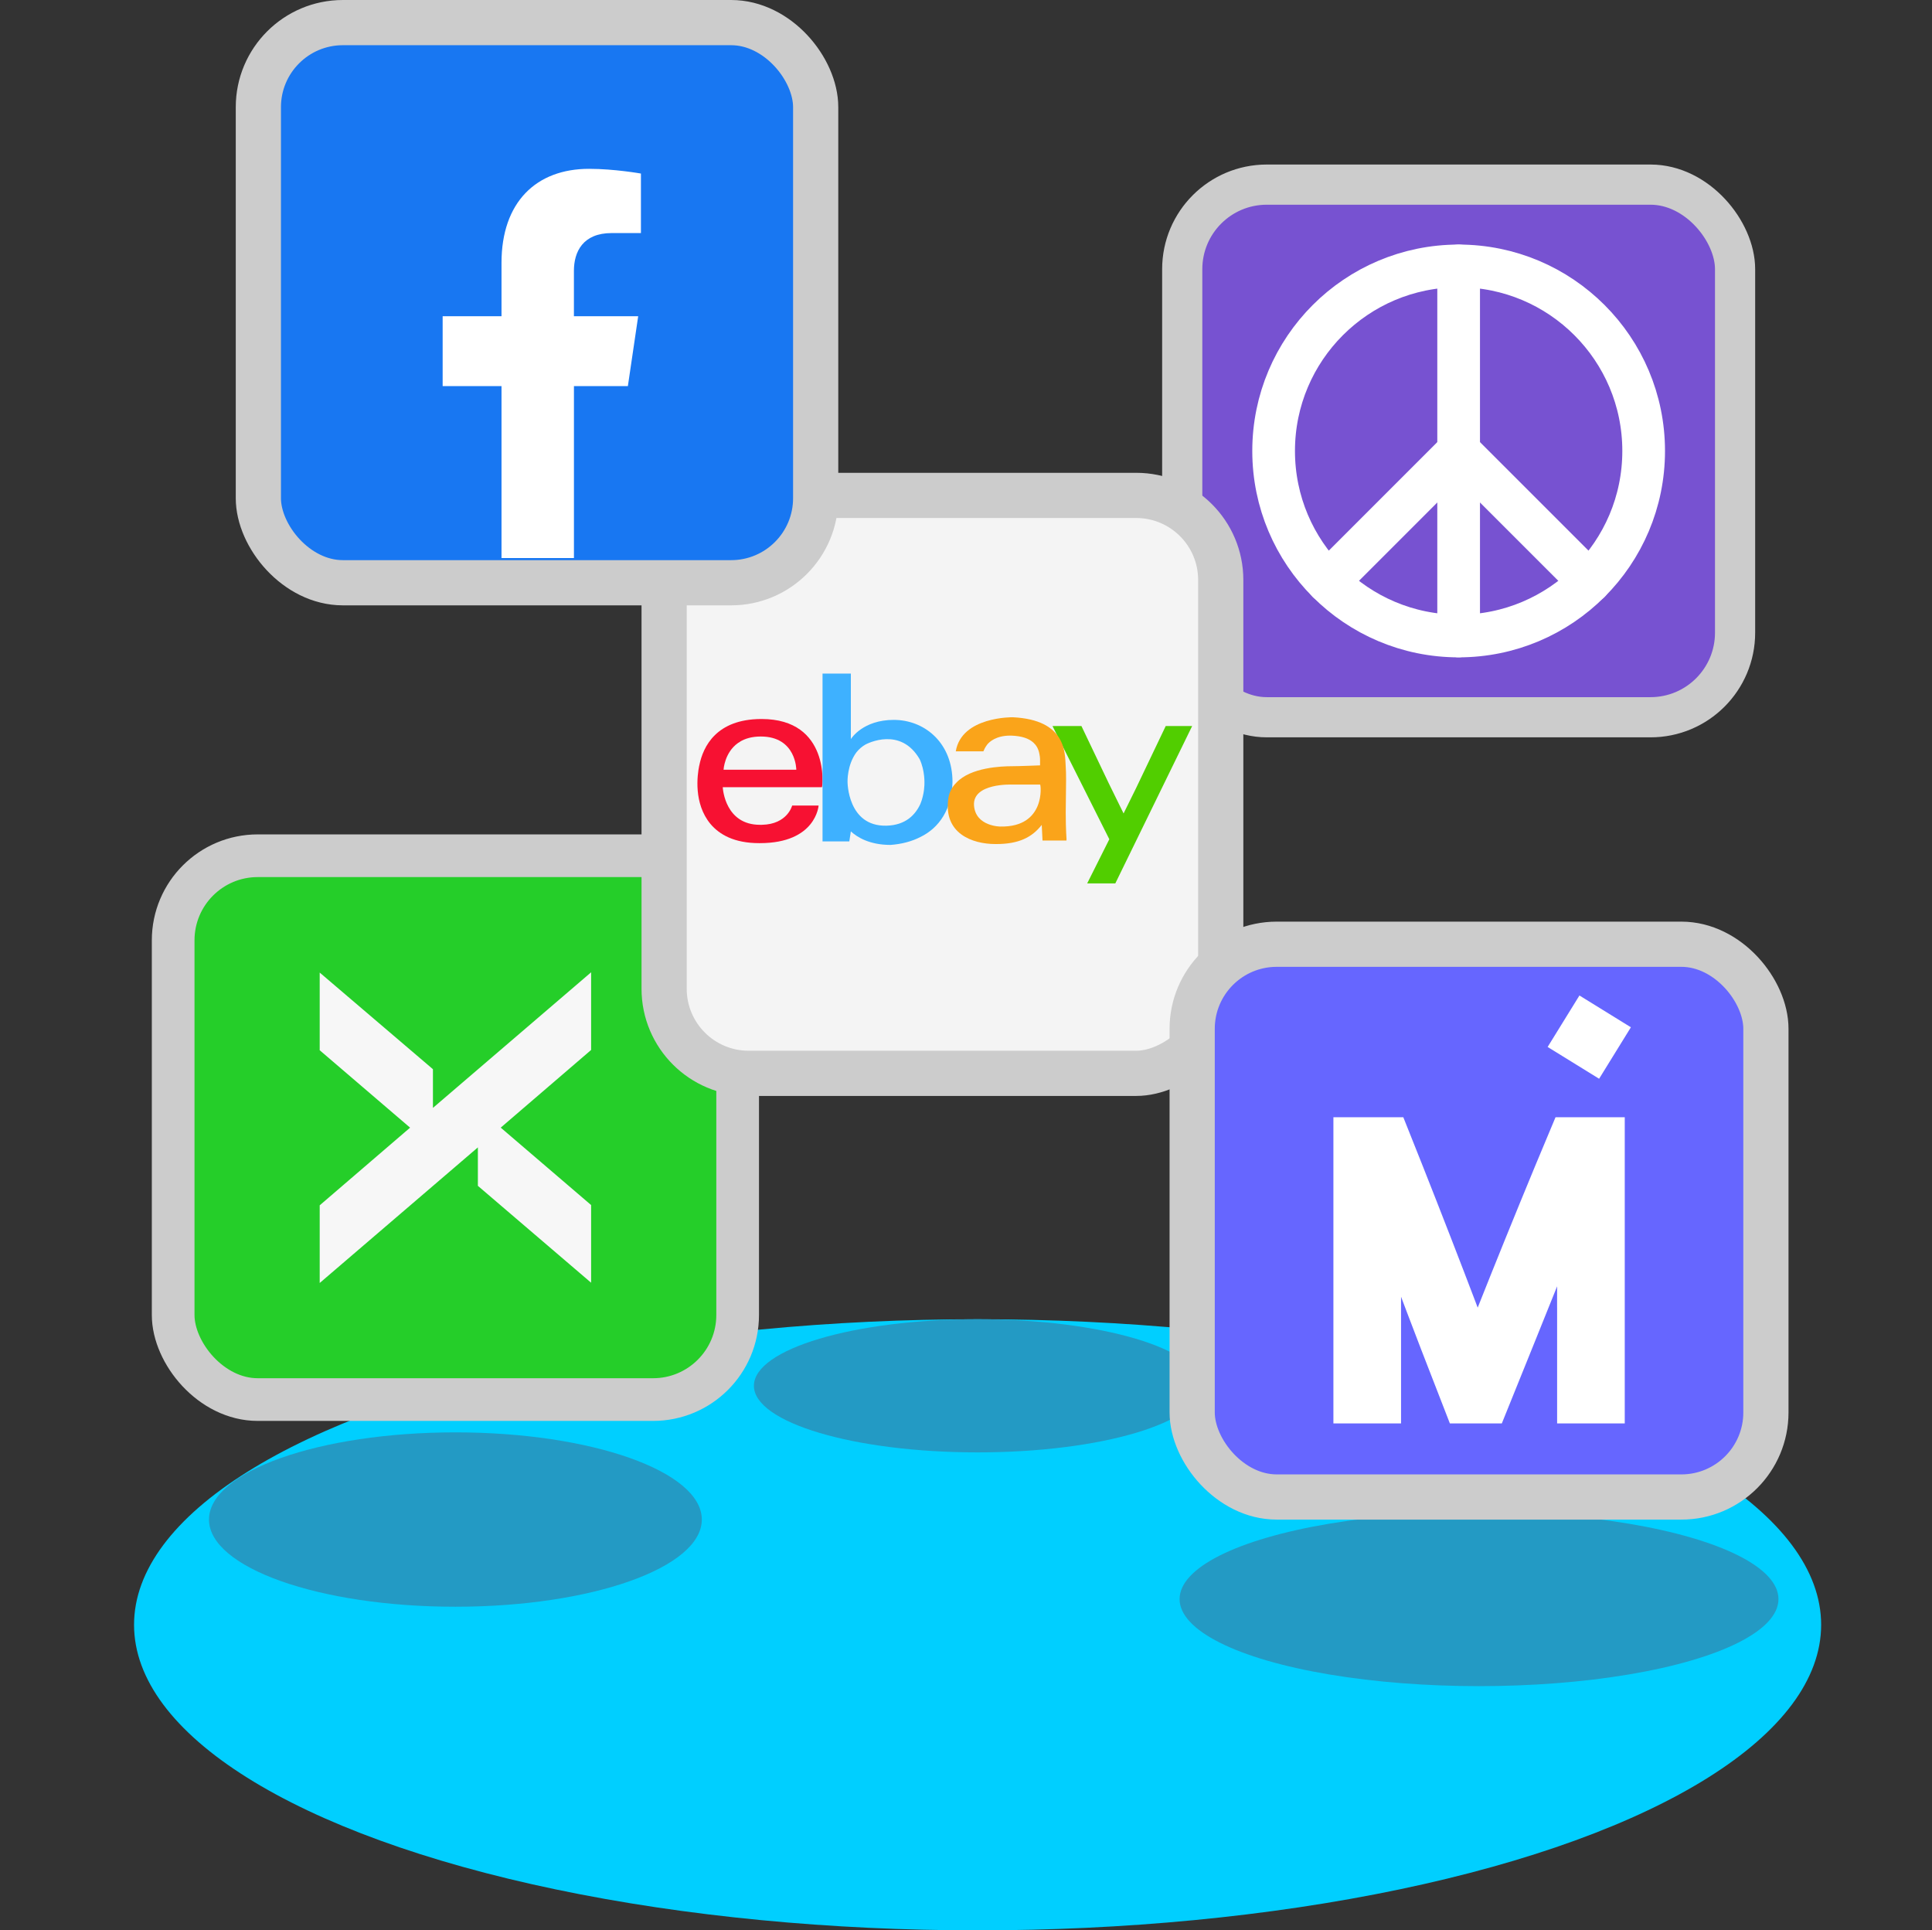 <?xml version="1.0" encoding="UTF-8"?>
<svg id="shopping" xmlns="http://www.w3.org/2000/svg" viewBox="0 0 769.48 768.69">
  <rect x="0" y="0" width="769.48" height="768.69" fill="#333333" stroke="none"/>
  <defs>
    <style>
      .cls-1 {
        fill: #f4f4f4;
      }

      .cls-1, .cls-2, .cls-3, .cls-4, .cls-5, .cls-6, .cls-7 {
        stroke-miterlimit: 10;
      }

      .cls-1, .cls-2, .cls-5, .cls-6, .cls-7 {
        stroke: #ccc;
      }

      .cls-1, .cls-5, .cls-6 {
        stroke-width: 18px;
      }

      .cls-8 {
        fill: #3eb1ff;
      }

      .cls-8, .cls-9, .cls-10, .cls-11, .cls-12, .cls-13, .cls-14, .cls-15 {
        stroke-width: 0px;
      }

      .cls-2 {
        fill: #25ce29;
      }

      .cls-2, .cls-4, .cls-16 {
        stroke-width: 17px;
      }

      .cls-3 {
        stroke-width: 19px;
      }

      .cls-3, .cls-4, .cls-16 {
        stroke: #fff;
      }

      .cls-3, .cls-4, .cls-11 {
        fill: #fff;
      }

      .cls-16 {
        fill: none;
        stroke-linecap: round;
        stroke-linejoin: round;
      }

      .cls-9 {
        fill: #f7f7f7;
      }

      .cls-10 {
        fill: #faa41a;
      }

      .cls-12 {
        fill: #51ce00;
      }

      .cls-5 {
        fill: #1877f2;
      }

      .cls-13 {
        fill: #00cfff;
      }

      .cls-14 {
        fill: #f71132;
      }

      .cls-6 {
        fill: #66f;
      }

      .cls-7 {
        fill: #7752d1;
        stroke-width: 16px;
      }

      .cls-15 {
        fill: #239ac4;
      }
    </style>
  </defs>
  <ellipse class="cls-13" cx="389.36" cy="647.02" rx="335.97" ry="121.68"/>
  <ellipse class="cls-15" cx="589.07" cy="636.78" rx="119.26" ry="34.67"/>
  <ellipse class="cls-15" cx="181.38" cy="605.11" rx="98.14" ry="34.72"/>
  <ellipse class="cls-15" cx="389.36" cy="551.85" rx="89.09" ry="26.51"/>
  <g>
    <rect class="cls-2" x="68.97" y="340.77" width="224.82" height="216.56" rx="33.67" ry="33.67"/>
    <path class="cls-9" d="m190.33,472.22l45.1,38.58v-30.93l-36-30.83,36-30.93v-30.93l-63,54v-15.41l-45.1-38.48v30.93l36,30.83-36,30.93v30.93l63-54v15.31Z"/>
  </g>
  <rect class="cls-7" x="470.86" y="73.52" width="220.19" height="212.1" rx="33.67" ry="33.67"/>
  <g>
    <circle class="cls-16" cx="580.95" cy="179.58" r="73.69"/>
    <line class="cls-16" x1="580.95" y1="105.89" x2="580.95" y2="253.24"/>
    <line class="cls-16" x1="580.95" y1="179.58" x2="528.85" y2="231.68"/>
    <line class="cls-16" x1="580.95" y1="179.58" x2="633.06" y2="231.68"/>
  </g>
  <g>
    <rect class="cls-1" x="260.29" y="201.51" width="230.14" height="221.69" rx="33.67" ry="33.67" transform="translate(687.71 -63.01) rotate(90)"/>
    <polygon class="cls-12" points="464.29 289.11 452.49 313.82 447.5 323.93 441.56 311.84 430.71 289.11 419.19 289.11 441.82 334.2 433.01 351.78 444.21 351.78 474.82 289.11 464.29 289.11"/>
    <path class="cls-14" d="m327.35,313.48c.33,0,3.29-27.16-24.03-27.16-.06,0-.12,0-.18,0-.05,0-.1,0-.15,0h0c-17.52.14-22.94,10.71-24.49,18.57,0,0-.01.01-.02.02-.79,3.87-2.27,15.03,4.47,23.18,0,0,0,0,0,0,3.56,4.24,9.5,7.66,19.38,7.66.05,0,.1,0,.15,0,.06,0,.12,0,.18,0,22.39,0,23.37-14.97,23.37-14.97h-10.53s-1.85,7.48-12.08,7.67c-.25,0-.5,0-.75,0-13.71,0-14.76-14.05-14.81-14.93,0-.03,0-.04,0-.04h39.5Zm-39.17-6.96s.34-6.79,5.74-10.64c.27-.17.55-.34.85-.5-.04,0-.09.02-.13.02,2.06-1.27,4.78-2.11,8.36-2.11,14.15,0,14.15,13.23,14.15,13.23h-28.97Z"/>
    <path class="cls-8" d="m357.13,286.7c-.38-.02-.76-.03-1.14-.03-12.27,0-16.93,7.36-17.11,7.65v-26.1h-11.28v66.85h10.66l.62-4c2.45,2.26,7.37,5.39,15.79,5.39,4.35-.31,8.44-1.36,11.97-3.18,7.43-3.62,12.49-11.1,12.72-21.89,0-15.18-10.5-24.15-22.23-24.69Zm9.4,33.52c-1.95,4.2-5.81,8.41-13.5,8.58-15.47.35-15.47-17.41-15.47-17.41,0,0-.26-6.76,3.58-11.86.95-1.17,2.12-2.23,3.58-3.06.74-.39,13.98-7.24,21.57,5.87,2.16,4.6,1.89,9.75,1.89,9.75,0,0,.07,4-1.64,8.13Z"/>
    <path class="cls-10" d="m424.79,334.37c0-.34-.32-3.73-.33-10.8,0-4.93.16-9.37.14-13.12,0-1.97-.03-3.76-.15-5.33-.33-5.22.33-18.45-21.07-19.5,0,0-20.41-.35-22.71,13.58h10.99c.21-.54.71-1.65,1.56-2.75.81-.99,3.43-3.49,9-3.52.17,0,.33,0,.5,0,4.27.15,7.04,1.15,8.82,2.75.02.01.03.02.05.04,0,0,.02.02.03.03.25.23.48.48.69.74h0s.34.35.72,1.03c.04.06.08.12.11.18,0,0-.01,0-.02,0,.33.62.67,1.47.86,2.56h0c.29,1.37.26,2.42.26,2.42v2.1c-1.59.06-8.57.34-11.19.34-4.18,0-16.45.45-22.15,6.55-1.66,1.64-2.83,3.71-3.2,6.33-1.97,13.93,9.55,18.11,18.76,18.11.05,0,.09,0,.14,0,.06,0,.13,0,.19,0,8.98,0,14.21-2.65,18.12-7.62l.31,6.23h9.54s-.01-.12-.03-.35h.03Zm-26.33-5.22s-9.87,0-10.53-8.36c-.66-9.05,15.14-8.36,15.14-8.36h11.19c.33,0,2.31,17.06-15.8,16.71Z"/>
  </g>
  <g>
    <rect class="cls-6" x="474.82" y="376.01" width="228.51" height="220.12" rx="33.67" ry="33.67"/>
    <path class="cls-3" d="m629.66,509.98c0-20.14.15-39.41.59-49.7h-.44c-4.12,13.82-25,64.55-38.08,97.05h-7.79c-9.85-25.14-31.47-81.61-36.17-97.19h-.29c.73,11.76,1.03,35.73,1.03,53.37v43.82h-7.94v-102.93h11.91c14.12,35.29,31.91,81.46,35.73,93.08h.29c2.35-7.5,22.94-58.81,37.35-93.08h11.76v102.93h-7.94v-47.35Z"/>
    <rect class="cls-4" x="629.44" y="409.45" width="7.09" height="7.09" transform="translate(-51.02 734.53) rotate(-58.3)"/>
  </g>
  <g>
    <rect class="cls-5" x="102.9" y="9" width="221.97" height="223.06" rx="33.67" ry="33.67"/>
    <path class="cls-11" d="m250.07,153.76l4.11-27.84h-25.6v-18.06c0-7.6,3.57-15.05,15.04-15.05h11.65v-23.7s-10.57-1.88-20.66-1.88c-21.1,0-34.87,13.32-34.87,37.47v21.22h-23.44v27.84h23.44v68.47h28.85v-68.47h21.49Z"/>
  </g>
</svg>